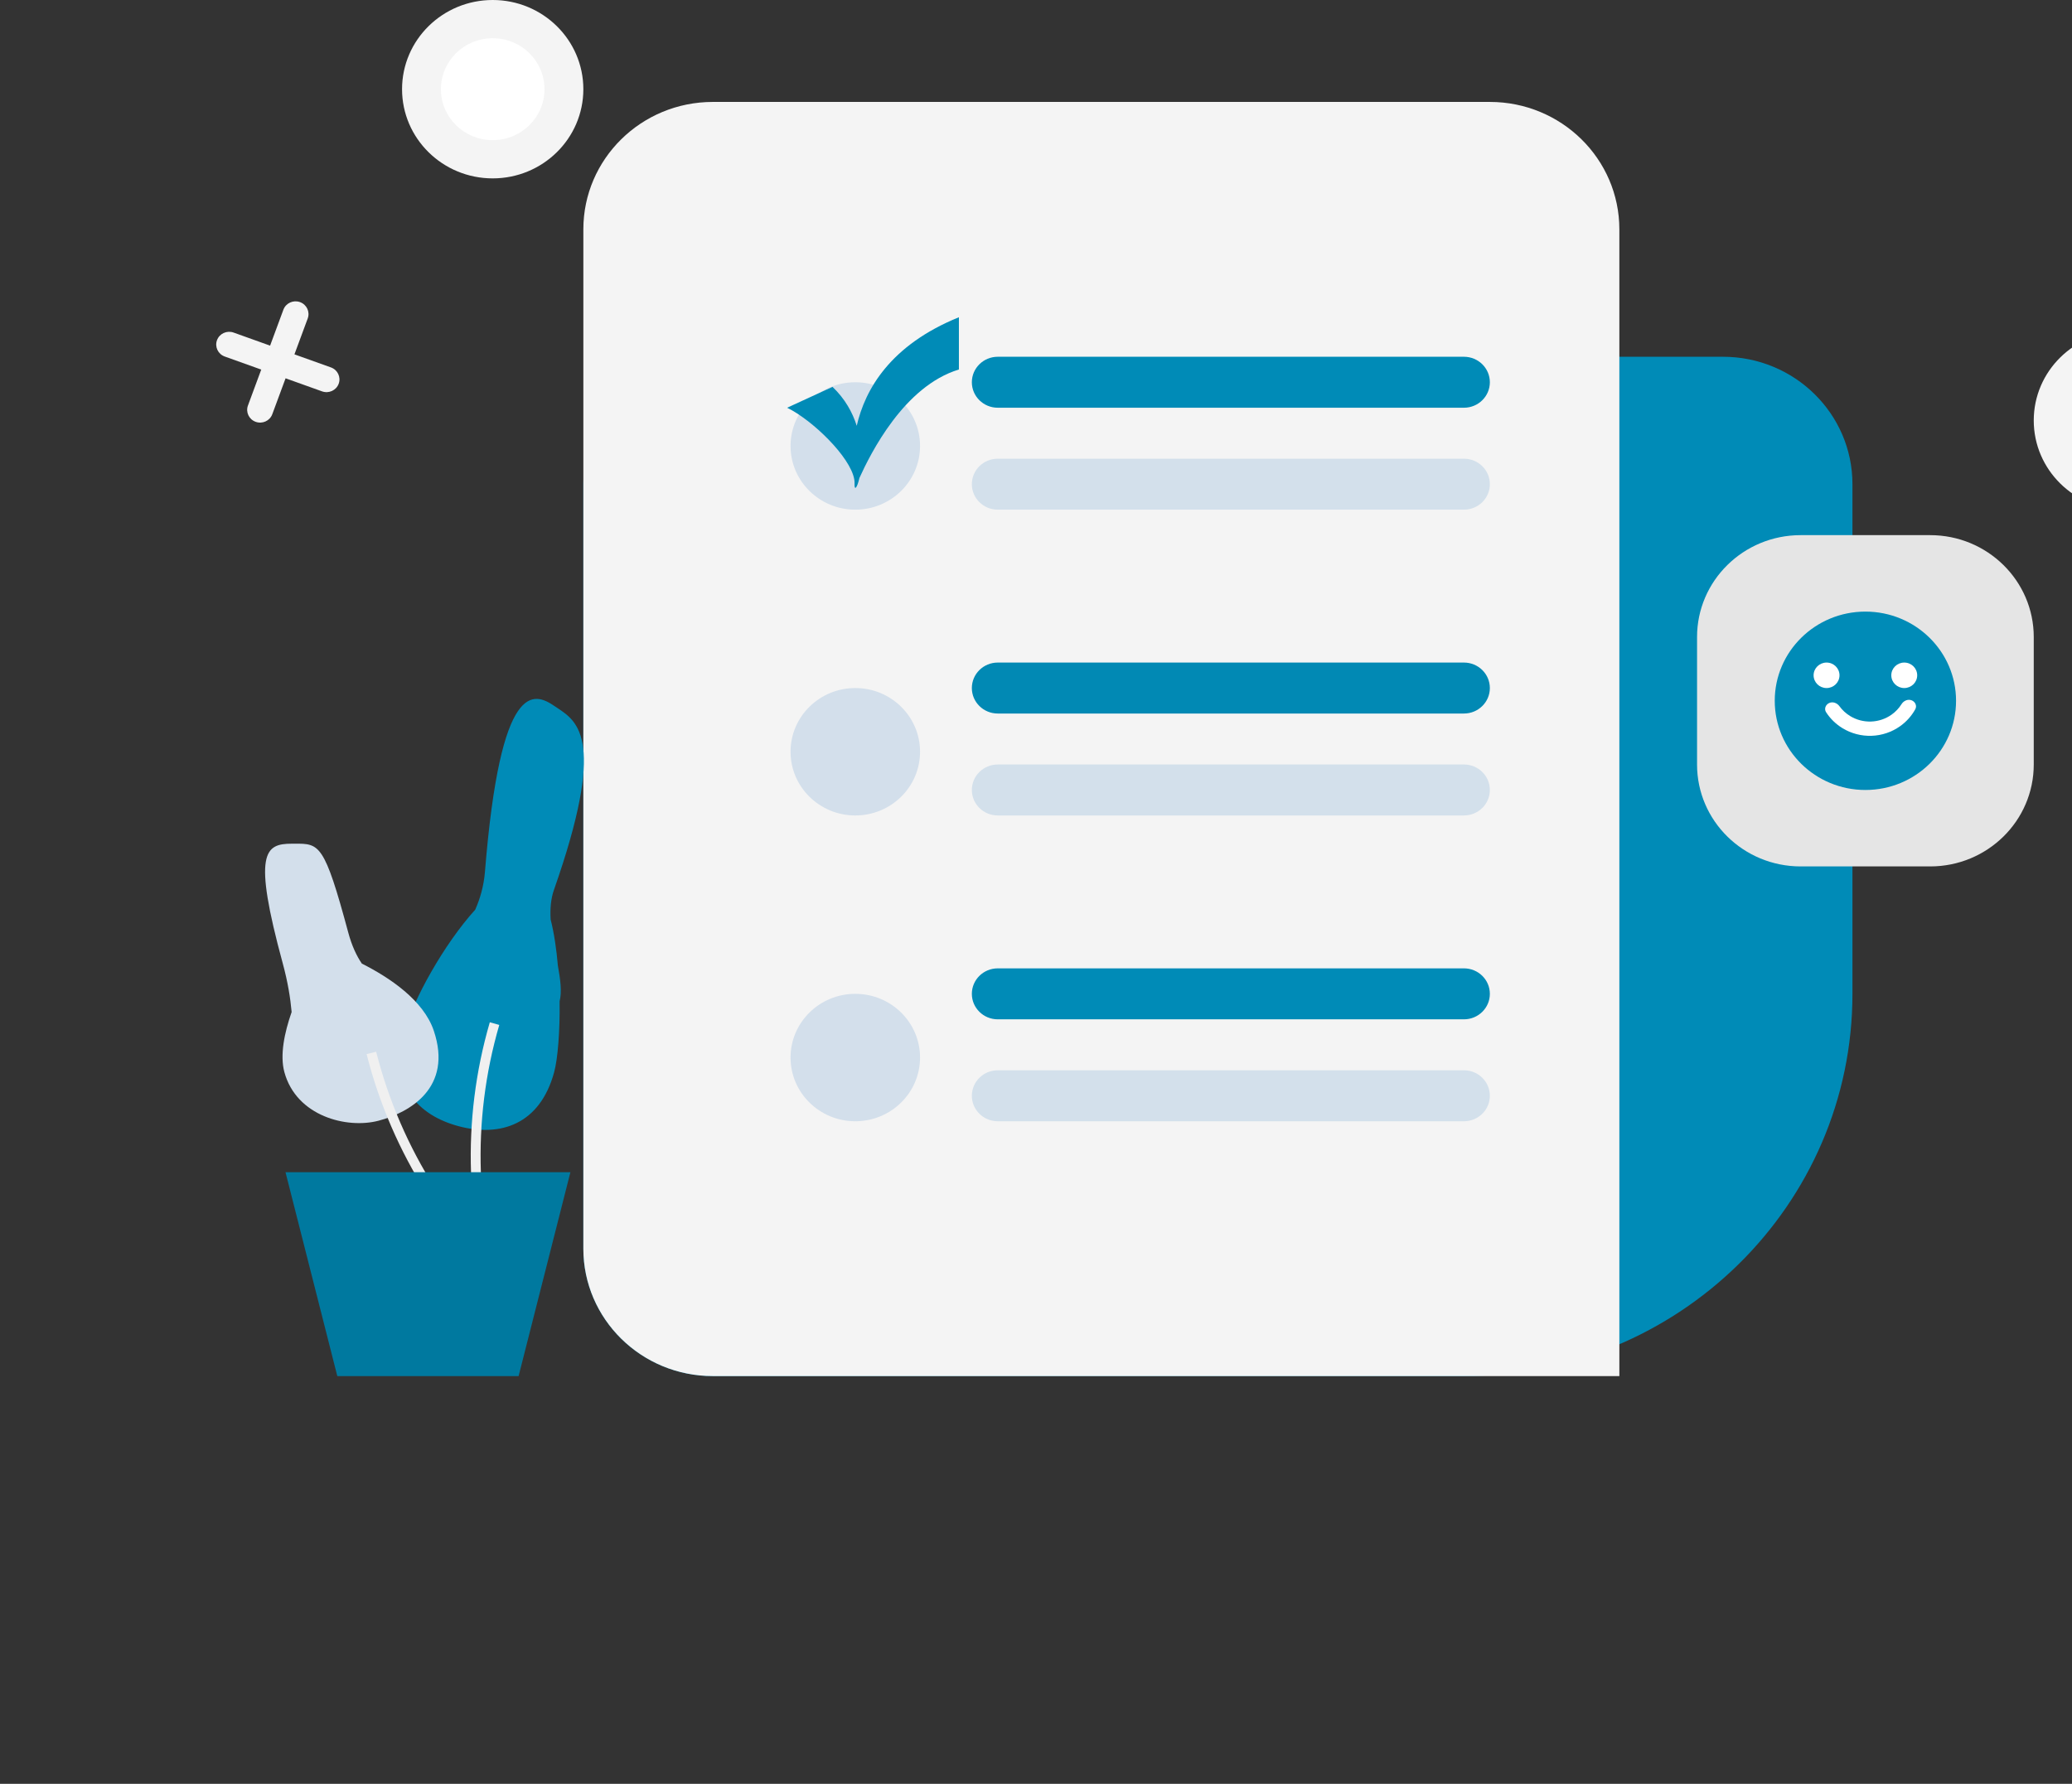 <svg width="360" height="310" viewBox="0 0 360 310" fill="none" xmlns="http://www.w3.org/2000/svg">
<rect x="0" y="0" width="360" height="310" fill="#333333" stroke="none"/>
<g clip-path="url(#clip0_254_57)">
<path d="M299.354 62C311.781 62 321.854 71.914 321.854 84.143V172.714C321.854 209.402 291.634 239.143 254.354 239.143H123.854C111.428 239.143 101.354 229.229 101.354 217V84.143C101.354 71.914 111.428 62 123.854 62H299.354Z" fill="#008BB7"/>
<path d="M101.354 39.857C101.354 27.628 111.428 17.714 123.854 17.714H258.855C271.281 17.714 281.355 27.628 281.355 39.857V239.143H123.854C111.428 239.143 101.354 229.229 101.354 217V39.857Z" fill="#F4F4F4"/>
<path d="M168.854 66.429C168.854 63.983 170.869 62 173.354 62H254.355C256.84 62 258.855 63.983 258.855 66.429C258.855 68.874 256.84 70.857 254.355 70.857H173.354C170.869 70.857 168.854 68.874 168.854 66.429Z" fill="#008BB7"/>
<path d="M168.854 84.143C168.854 81.697 170.869 79.714 173.354 79.714H254.355C256.84 79.714 258.855 81.697 258.855 84.143C258.855 86.589 256.84 88.571 254.355 88.571H173.354C170.869 88.571 168.854 86.589 168.854 84.143Z" fill="#D3E0EB"/>
<path d="M168.854 119.571C168.854 117.126 170.869 115.143 173.354 115.143H254.355C256.84 115.143 258.855 117.126 258.855 119.571C258.855 122.017 256.84 124 254.355 124H173.354C170.869 124 168.854 122.017 168.854 119.571Z" fill="#0189B4"/>
<path d="M168.854 137.286C168.854 134.84 170.869 132.857 173.354 132.857H254.355C256.84 132.857 258.855 134.84 258.855 137.286C258.855 139.732 256.84 141.714 254.355 141.714H173.354C170.869 141.714 168.854 139.732 168.854 137.286Z" fill="#D3E0EB"/>
<path d="M168.854 172.714C168.854 170.268 170.869 168.286 173.354 168.286H254.355C256.84 168.286 258.855 170.268 258.855 172.714C258.855 175.16 256.84 177.143 254.355 177.143H173.354C170.869 177.143 168.854 175.16 168.854 172.714Z" fill="#008BB7"/>
<path d="M168.854 190.429C168.854 187.983 170.869 186 173.354 186H254.355C256.84 186 258.855 187.983 258.855 190.429C258.855 192.874 256.84 194.857 254.355 194.857H173.354C170.869 194.857 168.854 192.874 168.854 190.429Z" fill="#D3E0EB"/>
<path d="M148.604 88.571C154.818 88.571 159.854 83.615 159.854 77.5C159.854 71.385 154.818 66.429 148.604 66.429C142.391 66.429 137.354 71.385 137.354 77.5C137.354 83.615 142.391 88.571 148.604 88.571Z" fill="#D3DFEB"/>
<path d="M148.604 141.714C154.818 141.714 159.854 136.757 159.854 130.643C159.854 124.528 154.818 119.571 148.604 119.571C142.391 119.571 137.354 124.528 137.354 130.643C137.354 136.757 142.391 141.714 148.604 141.714Z" fill="#D3DFEB"/>
<path d="M148.604 194.857C154.818 194.857 159.854 189.9 159.854 183.786C159.854 177.671 154.818 172.714 148.604 172.714C142.391 172.714 137.354 177.671 137.354 183.786C137.354 189.9 142.391 194.857 148.604 194.857Z" fill="#D3DFEB"/>
<path fill-rule="evenodd" clip-rule="evenodd" d="M369.104 88.571C377.803 88.571 384.854 81.632 384.854 73.071C384.854 64.511 377.803 57.571 369.104 57.571C360.406 57.571 353.354 64.511 353.354 73.071C353.354 81.632 360.406 88.571 369.104 88.571ZM369.104 81.929C374.075 81.929 378.104 77.963 378.104 73.071C378.104 68.18 374.075 64.214 369.104 64.214C364.134 64.214 360.104 68.18 360.104 73.071C360.104 77.963 364.134 81.929 369.104 81.929Z" fill="#F4F4F4"/>
<path d="M85.605 31C94.303 31 101.354 24.06 101.354 15.5C101.354 6.94 94.303 0 85.605 0C76.906 0 69.855 6.94 69.855 15.5C69.855 24.06 76.906 31 85.605 31Z" fill="#F4F4F4"/>
<path d="M85.605 24.357C90.575 24.357 94.605 20.392 94.605 15.5C94.605 10.608 90.575 6.643 85.605 6.643C80.634 6.643 76.605 10.608 76.605 15.5C76.605 20.392 80.634 24.357 85.605 24.357Z" fill="white"/>
<path fill-rule="evenodd" clip-rule="evenodd" d="M53.466 55.339C53.891 54.19 53.289 52.92 52.121 52.501C50.952 52.082 49.662 52.675 49.237 53.824L46.928 60.066L40.586 57.795C39.417 57.376 38.127 57.969 37.702 59.118C37.277 60.267 37.878 61.538 39.046 61.956L45.389 64.228L43.081 70.471C42.656 71.619 43.257 72.89 44.425 73.308C45.594 73.727 46.884 73.134 47.309 71.985L49.618 65.743L55.961 68.015C57.13 68.433 58.42 67.84 58.845 66.691C59.27 65.542 58.669 64.272 57.5 63.853L51.157 61.581L53.466 55.339Z" fill="#F4F4F4"/>
<path d="M335.355 93H312.855C302.913 93 294.854 100.931 294.854 110.714V132.857C294.854 142.64 302.913 150.571 312.855 150.571H335.355C345.296 150.571 353.355 142.64 353.355 132.857V110.714C353.355 100.931 345.296 93 335.355 93Z" fill="#E5E5E5"/>
<path d="M324.104 137.286C332.803 137.286 339.854 130.346 339.854 121.786C339.854 113.225 332.803 106.286 324.104 106.286C315.406 106.286 308.354 113.225 308.354 121.786C308.354 130.346 315.406 137.286 324.104 137.286Z" fill="#008BB7"/>
<path d="M317.354 119.571C318.597 119.571 319.604 118.58 319.604 117.357C319.604 116.134 318.597 115.143 317.354 115.143C316.112 115.143 315.104 116.134 315.104 117.357C315.104 118.58 316.112 119.571 317.354 119.571Z" fill="white"/>
<path d="M330.854 119.571C332.097 119.571 333.104 118.58 333.104 117.357C333.104 116.134 332.097 115.143 330.854 115.143C329.612 115.143 328.604 116.134 328.604 117.357C328.604 118.58 329.612 119.571 330.854 119.571Z" fill="white"/>
<path d="M332.114 121.696C332.766 121.937 333.103 122.657 332.77 123.259C332.125 124.423 331.22 125.435 330.116 126.214C328.671 127.236 326.949 127.813 325.17 127.871C323.391 127.93 321.634 127.469 320.122 126.545C318.968 125.84 317.996 124.891 317.272 123.771C316.899 123.194 317.187 122.452 317.82 122.169C318.454 121.886 319.192 122.171 319.596 122.729C320.091 123.41 320.72 123.992 321.451 124.438C322.54 125.103 323.804 125.435 325.085 125.393C326.366 125.35 327.605 124.935 328.647 124.2C329.345 123.706 329.932 123.084 330.38 122.372C330.746 121.789 331.462 121.455 332.114 121.696Z" fill="white"/>
<path fill-rule="evenodd" clip-rule="evenodd" d="M97.229 174.019C97.297 179.251 96.91 184.021 96.279 186.338C93.805 195.424 86.947 197.632 79.745 195.732C72.543 193.833 67.725 188.547 70.199 179.461C71.754 173.749 77.154 164.066 82.568 158.088C83.421 156.161 84.058 153.979 84.259 151.487C86.964 117.959 92.764 120.25 96.374 122.724C96.536 122.834 96.701 122.944 96.87 123.056C100.472 125.452 105.36 128.702 96.246 154.647C95.692 156.226 95.568 157.975 95.669 159.78C96.271 162.15 96.679 164.934 96.928 167.812C97.364 170.198 97.647 172.368 97.229 174.019Z" fill="#008BB7"/>
<path fill-rule="evenodd" clip-rule="evenodd" d="M50.67 175.874C50.457 173.47 50.009 170.658 49.133 167.444C43.88 148.15 45.986 146.62 50.722 146.621C50.883 146.621 51.039 146.62 51.191 146.619C55.513 146.602 56.348 146.598 60.511 162.068C61.129 164.365 61.954 166.113 62.866 167.455C67.679 169.883 73.587 173.823 75.371 179.129C78.685 188.984 71.269 193.313 65.774 194.762C60.279 196.211 51.501 194.001 49.41 186.322C48.611 183.388 49.396 179.526 50.67 175.874Z" fill="#D3DFEB"/>
<path d="M86.946 229.626C80.771 212.928 80.125 194.735 85.102 177.654L86.746 178.118C81.869 194.858 82.501 212.687 88.553 229.05L86.946 229.626Z" fill="#F0F0F0"/>
<path d="M91.698 227.286C77.867 215.864 68.064 200.426 63.696 183.185L65.356 182.778C69.636 199.674 79.242 214.803 92.797 225.997L91.698 227.286Z" fill="#F0F0F0"/>
<path d="M90.105 239.143H58.605L49.605 203.715H99.105L90.105 239.143Z" fill="#00799F"/>
<path fill-rule="evenodd" clip-rule="evenodd" d="M149.319 83.067C148.944 84.766 148.421 85.382 148.478 84.076C148.484 83.936 148.481 83.793 148.468 83.645C148.452 83.533 148.435 83.412 148.419 83.281C147.71 79.344 141.132 73.003 136.761 70.857L144.645 67.232C146.822 69.305 148.122 71.679 148.853 73.997C150.303 67.68 154.663 59.975 166.605 55.131L166.606 64.214C157.065 67.1 151.246 78.828 149.319 83.067Z" fill="#008BB7"/>
</g>
<defs>
<clipPath id="clip0_254_57">
<rect width="360" height="310" fill="white"/>
</clipPath>
</defs>
</svg>
